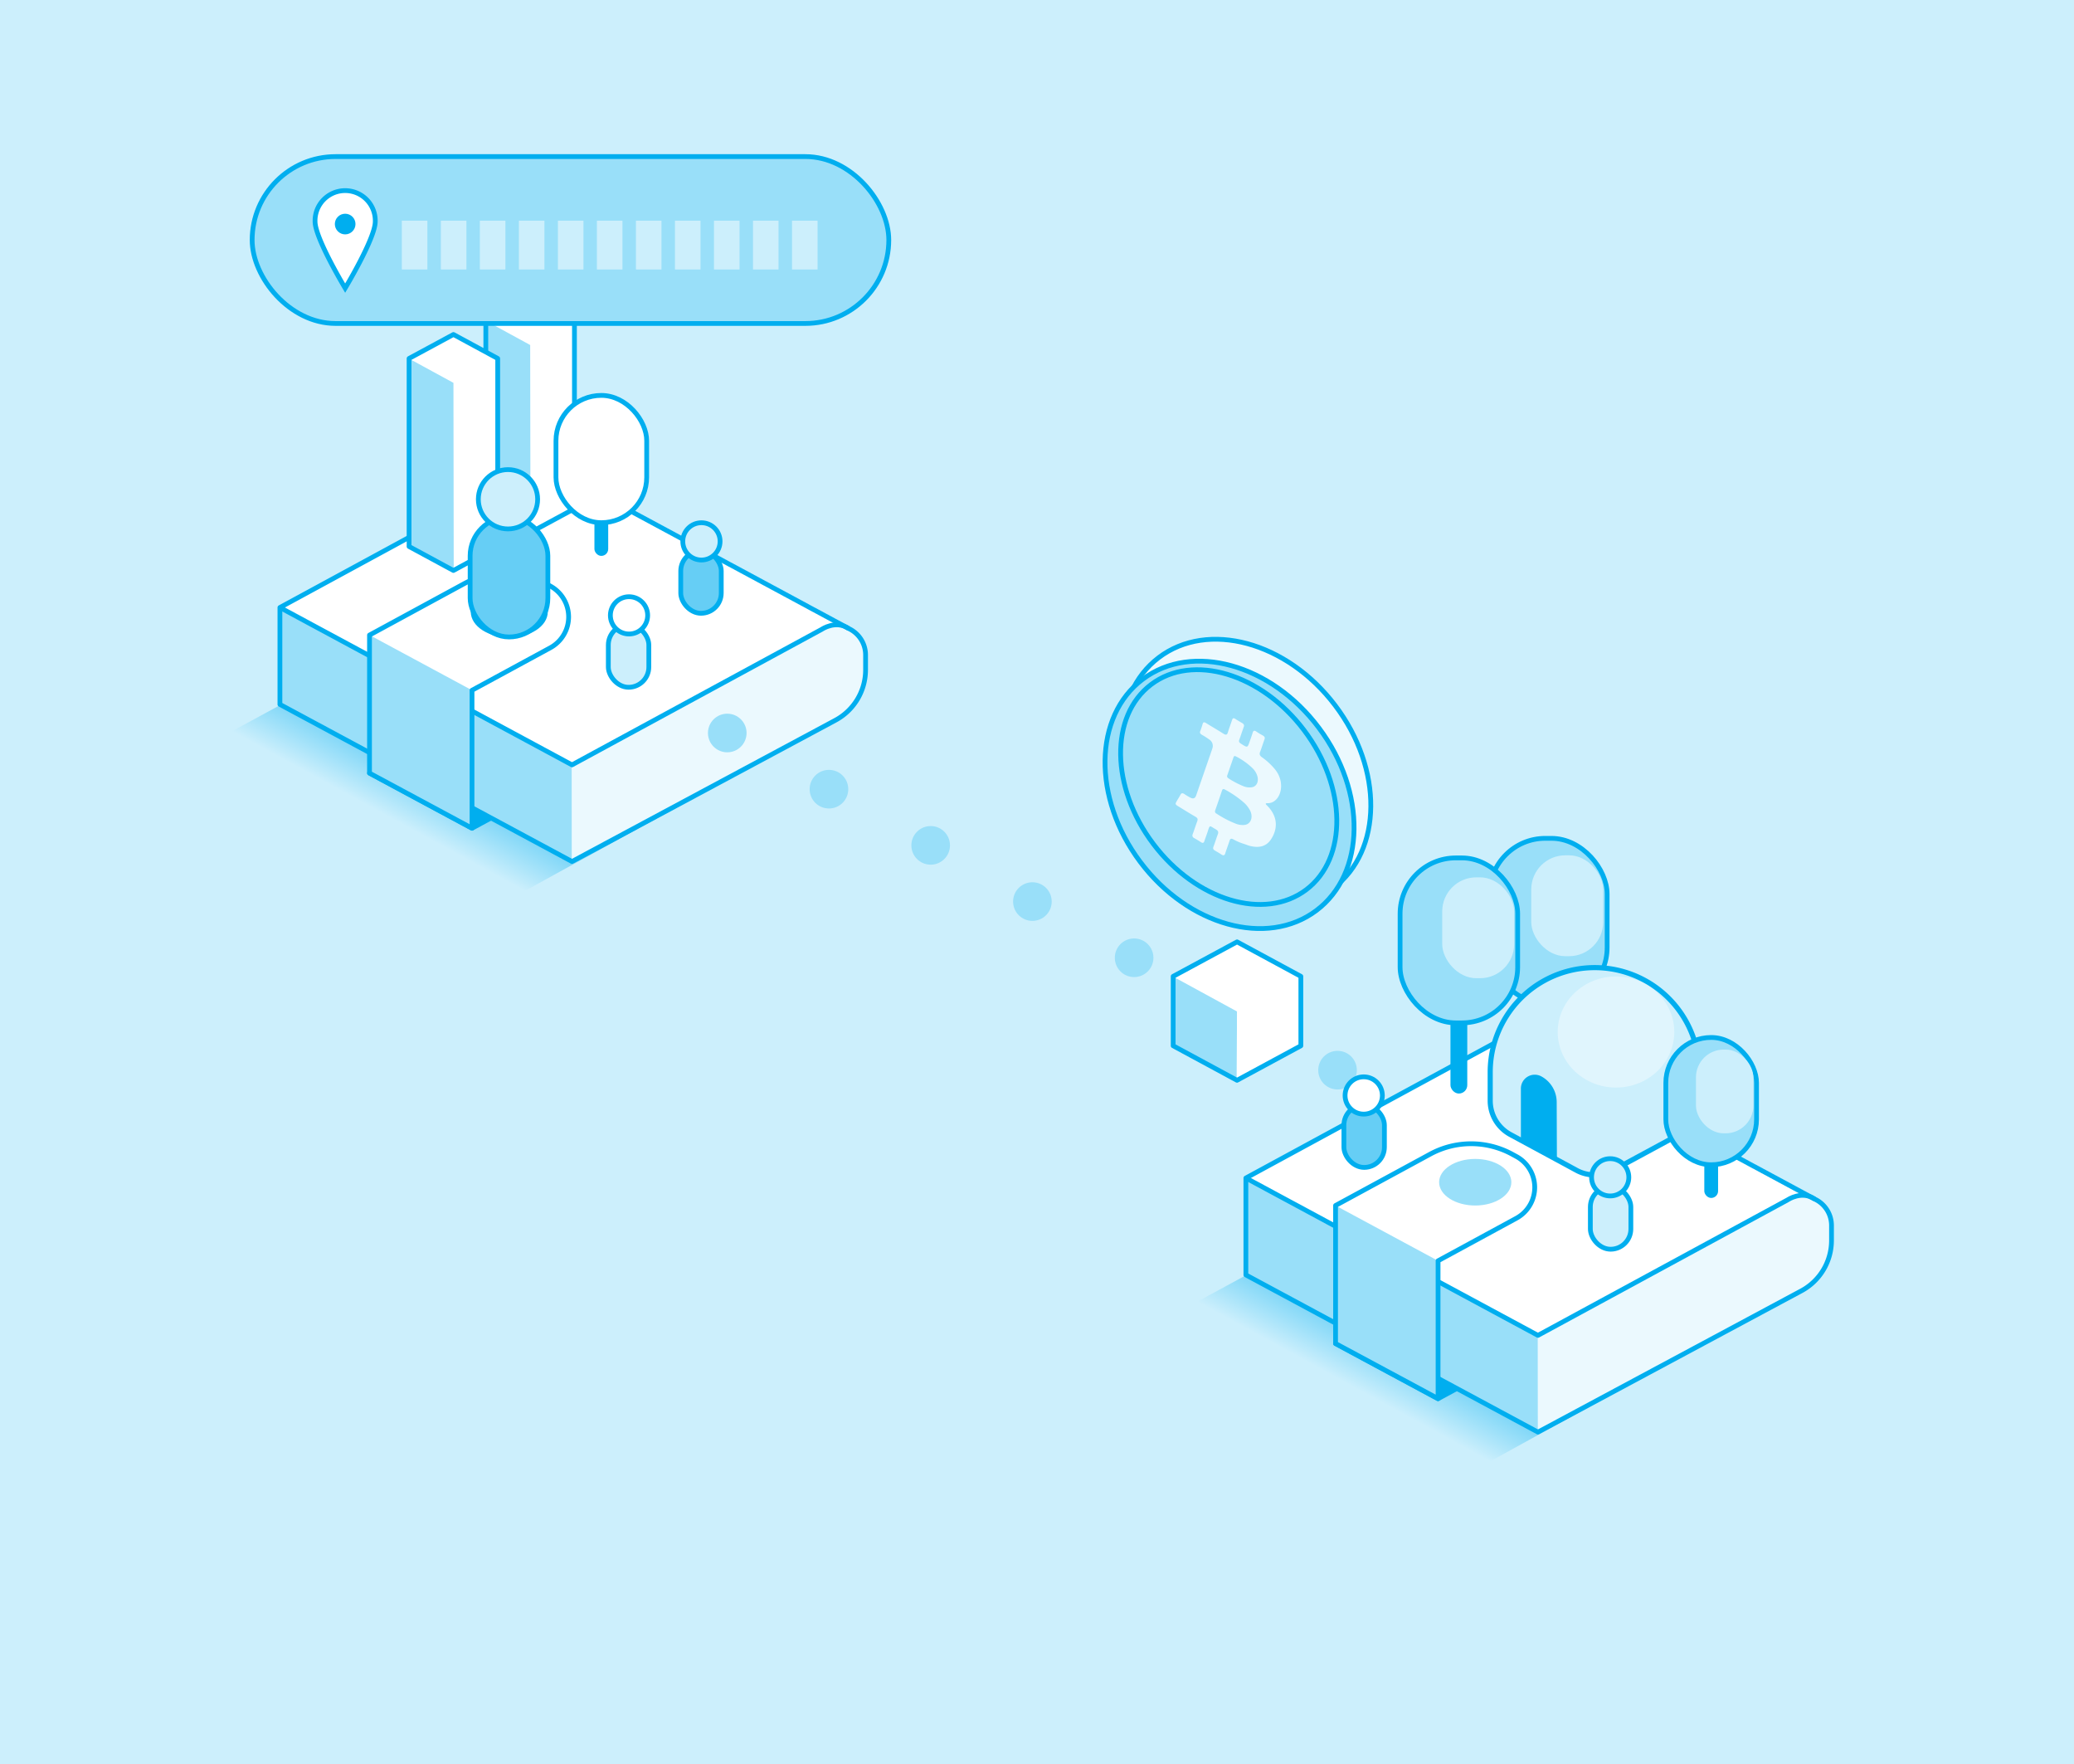 <svg id="Layer_1" data-name="Layer 1" xmlns="http://www.w3.org/2000/svg" xmlns:xlink="http://www.w3.org/1999/xlink" viewBox="0 0 870 740"><defs><style>.cls-1,.cls-11,.cls-15{fill:#cceffc;}.cls-2{fill:url(#linear-gradient);}.cls-3,.cls-8{fill:#00aeef;}.cls-10,.cls-11,.cls-12,.cls-14,.cls-15,.cls-3,.cls-7,.cls-9{stroke:#00aeef;}.cls-15,.cls-3,.cls-7{stroke-linejoin:round;}.cls-10,.cls-11,.cls-12,.cls-14,.cls-3,.cls-7,.cls-9{stroke-width:2px;}.cls-12,.cls-4{fill:#99dff9;}.cls-14,.cls-5{fill:#ebf9fe;}.cls-6,.cls-9{fill:#fff;}.cls-7{fill:none;}.cls-10,.cls-11,.cls-12,.cls-14,.cls-9{stroke-miterlimit:10;}.cls-10{fill:#66cef5;}.cls-13{fill:url(#linear-gradient-2);}.cls-15{stroke-width:2.15px;}.cls-16{fill:#e0f5fd;}</style><linearGradient id="linear-gradient" x1="188.32" y1="356.42" x2="214.04" y2="309.27" gradientUnits="userSpaceOnUse"><stop offset="0" stop-color="#cceffc"/><stop offset="1" stop-color="#00aeef"/></linearGradient><linearGradient id="linear-gradient-2" x1="593.23" y1="595.68" x2="618.95" y2="548.53" xlink:href="#linear-gradient"/></defs><title>Wallet2</title><rect class="cls-1" width="870" height="740"/><polygon class="cls-2" points="91.43 309.89 213.74 377.21 335.98 309.89 213.67 243.53 91.43 309.89"/><polygon class="cls-3" points="239.52 278.38 155.01 324.24 198.01 347.38 282.51 301.52 239.52 278.38"/><polygon class="cls-4" points="239.94 361.34 239.9 320.89 117.42 254.8 117.42 295.44 239.94 361.34"/><path class="cls-5" d="M239.94,361.34V320.8l104.8-56.87a12.41,12.41,0,0,1,18.35,10.83V281a24,24,0,0,1-12.78,21.19Z"/><path class="cls-6" d="M356,263.61c-.39-.24-.8-.45-1.21-.65a11.91,11.91,0,0,0-1.22-.65,12.81,12.81,0,0,0-1.21-.66c-.39-.24-.8-.45-1.21-.65a11.91,11.91,0,0,0-1.22-.65,12.81,12.81,0,0,0-1.21-.66c-.39-.24-.8-.45-1.21-.65a11,11,0,0,0-1.22-.65,12.81,12.81,0,0,0-1.21-.66c-.39-.24-.8-.45-1.21-.65a11.76,11.76,0,0,0-1.21-.65c-.4-.24-.8-.46-1.22-.66a53948931232882.34,53948931232882.34,0,0,1-2.42-1.3c-.4-.24-.8-.46-1.22-.66a10.81,10.81,0,0,0-1.21-.65,11.76,11.76,0,0,0-1.21-.65c-.4-.24-.8-.46-1.22-.66a10.81,10.81,0,0,0-1.21-.65c-.39-.24-.8-.46-1.21-.66a12.9,12.9,0,0,0-1.22-.65,10.81,10.81,0,0,0-1.21-.65c-.39-.24-.8-.46-1.21-.66a12.9,12.9,0,0,0-1.22-.65,10.81,10.81,0,0,0-1.21-.65c-.39-.24-.8-.46-1.21-.66s-.8-.45-1.21-.65a11.91,11.91,0,0,0-1.22-.65c-.39-.24-.8-.46-1.21-.66s-.8-.45-1.21-.65a11.91,11.91,0,0,0-1.22-.65,12.81,12.81,0,0,0-1.21-.66c-.39-.24-.8-.45-1.21-.65a11.91,11.91,0,0,0-1.22-.65,12.81,12.81,0,0,0-1.21-.66c-.39-.24-.8-.45-1.21-.65a11,11,0,0,0-1.22-.65,12.81,12.81,0,0,0-1.21-.66c-.39-.24-.8-.45-1.21-.65a11.76,11.76,0,0,0-1.21-.65c-.4-.24-.8-.46-1.22-.66s-.8-.45-1.21-.65a11.76,11.76,0,0,0-1.21-.65c-.4-.24-.8-.46-1.22-.66a10.81,10.81,0,0,0-1.21-.65,11.76,11.76,0,0,0-1.21-.65c-.4-.24-.8-.46-1.22-.66a10.81,10.81,0,0,0-1.21-.65,11.76,11.76,0,0,0-1.21-.65c-.4-.24-.8-.46-1.22-.66a10.81,10.81,0,0,0-1.21-.65c-.39-.24-.8-.46-1.21-.66a12.9,12.9,0,0,0-1.22-.65,10.81,10.81,0,0,0-1.21-.65c-.39-.24-.8-.46-1.21-.66A12.9,12.9,0,0,0,288,227a10.81,10.81,0,0,0-1.21-.65c-.39-.24-.8-.46-1.21-.66s-.8-.45-1.21-.65a11.91,11.91,0,0,0-1.22-.65,12.81,12.81,0,0,0-1.21-.66c-.39-.24-.8-.45-1.21-.65a11.91,11.91,0,0,0-1.22-.65,12.81,12.81,0,0,0-1.21-.66c-.39-.24-.8-.45-1.21-.65a11.91,11.91,0,0,0-1.22-.65,12.81,12.81,0,0,0-1.21-.66c-.39-.24-.8-.45-1.21-.65a11,11,0,0,0-1.22-.65,12.81,12.81,0,0,0-1.21-.66c-.39-.24-.8-.45-1.21-.65a11,11,0,0,0-1.22-.65,12.81,12.81,0,0,0-1.21-.66c-.39-.24-.8-.45-1.21-.65a11.76,11.76,0,0,0-1.21-.65c-.4-.24-.8-.46-1.22-.66a12.73,12.73,0,0,0-1.21-.65,11.76,11.76,0,0,0-1.21-.65c-.4-.24-.8-.46-1.22-.66a10.81,10.81,0,0,0-1.21-.65,11.76,11.76,0,0,0-1.21-.65,13,13,0,0,0-1.22-.66,10.81,10.81,0,0,0-1.21-.65c-.39-.24-.8-.46-1.21-.66a12.9,12.9,0,0,0-1.22-.65,10.81,10.81,0,0,0-1.21-.65c-.39-.24-.8-.46-1.21-.66s-.8-.45-1.21-.65a11.91,11.91,0,0,0-1.22-.65c-.39-.24-.8-.46-1.21-.66s-.8-.45-1.21-.65a11.91,11.91,0,0,0-1.22-.65,12.81,12.81,0,0,0-1.21-.66c-.39-.24-.8-.45-1.21-.65a11.91,11.91,0,0,0-1.22-.65,12.81,12.81,0,0,0-1.21-.66c-.39-.24-.8-.45-1.21-.65a11.91,11.91,0,0,0-1.22-.65,12.81,12.81,0,0,0-1.21-.66c-.39-.24-.8-.45-1.21-.65a12.38,12.38,0,0,0-12.46-.33L117.42,254.8v40.54l1.21-.65V296l1.21-.65v1.31l1.22-.66v1.31l1.21-.65V298l1.21-.65v1.31l1.21-.65v1.3l1.22-.65v1.3l1.21-.65v1.31l1.21-.65v1.3l1.22-.65v1.3l1.21-.65v1.31l1.21-.65v1.3l1.22-.65v1.3l1.21-.65v1.31l1.21-.65v1.3l1.22-.65v1.3l1.21-.65v1.31l1.21-.65v1.3l1.22-.65v1.3l1.21-.65v1.31l1.21-.65v1.3l1.21-.65v1.3l1.22-.65v1.31l1.21-.65V311l1.21-.65v1.3L149,311v1.31l1.21-.65V313l1.21-.65v1.3l1.22-.65v1.31l1.21-.65v1.3l1.21-.65v1.31l1.22-.66v1.31l1.21-.65v1.3l1.21-.65v1.31l1.21-.66v1.31l1.22-.65v1.3l1.21-.65v1.31l1.21-.65v1.3l1.22-.65v1.3l1.21-.65v1.31l1.21-.65v1.3l1.22-.65v1.3l1.21-.65v1.31l1.21-.65v1.3l1.22-.65v1.3l1.21-.65v1.31l1.21-.65v1.3l1.22-.65v1.3l1.21-.65v1.31l1.21-.65V328l1.22-.65v1.3l1.21-.65v1.31l1.21-.65V330l1.21-.65v1.3l1.22-.65v1.31l1.21-.65v1.3l1.21-.65v1.3l1.22-.65v1.31l1.21-.65v1.3l1.21-.65v1.3l1.22-.65v1.31l1.21-.65v1.3l1.21-.65v1.31l1.22-.66v1.31l1.21-.65v1.3l1.21-.65v1.31l1.21-.66v1.31l1.22-.65v1.3l1.21-.65v1.31l1.21-.65v1.3l1.22-.65v1.3l1.21-.65v1.31l1.21-.65V343l1.22-.65v1.3l1.21-.65v1.31l1.21-.65V345l1.22-.65v1.3L212,345v1.31l1.21-.65V347l1.22-.65v1.3l1.21-.65v1.31l1.21-.65v1.3l1.21-.65v1.3l1.22-.65v1.31l1.21-.65v1.3l1.21-.65v1.3l1.22-.65v1.31l1.21-.65v1.3l1.21-.65v1.3l1.22-.65v1.31l1.21-.65v1.3l1.21-.65v1.3l1.22-.65v1.31l1.21-.65v1.3l1.21-.65v1.31l1.22-.66v1.31l1.21-.65v1.3l1.21-.65v1.31l1.21-.65V360l1.22-.65v1.3l1.21-.65v1.31l110.37-59.19A24,24,0,0,0,363.09,281v-6.2A12.24,12.24,0,0,0,356,263.61Z"/><polygon class="cls-4" points="239.94 361.34 239.9 320.89 117.42 254.8 117.42 295.44 239.94 361.34"/><path class="cls-5" d="M239.94,361.34V320.8l104.8-56.87a12.41,12.41,0,0,1,18.35,10.83V281a24,24,0,0,1-12.78,21.19Z"/><path class="cls-7" d="M356,263.61c-.39-.24-.8-.45-1.21-.65a11.91,11.91,0,0,0-1.22-.65,12.81,12.81,0,0,0-1.21-.66c-.39-.24-.8-.45-1.21-.65a11.91,11.91,0,0,0-1.22-.65,12.81,12.81,0,0,0-1.21-.66c-.39-.24-.8-.45-1.21-.65a11,11,0,0,0-1.22-.65,12.81,12.81,0,0,0-1.21-.66c-.39-.24-.8-.45-1.21-.65a11.76,11.76,0,0,0-1.21-.65c-.4-.24-.8-.46-1.22-.66a53948931232882.34,53948931232882.34,0,0,1-2.42-1.3c-.4-.24-.8-.46-1.22-.66a10.81,10.81,0,0,0-1.21-.65,11.76,11.76,0,0,0-1.21-.65c-.4-.24-.8-.46-1.22-.66a10.81,10.81,0,0,0-1.21-.65c-.39-.24-.8-.46-1.21-.66a12.9,12.9,0,0,0-1.22-.65,10.81,10.81,0,0,0-1.21-.65c-.39-.24-.8-.46-1.21-.66a12.9,12.9,0,0,0-1.22-.65,10.81,10.81,0,0,0-1.21-.65c-.39-.24-.8-.46-1.21-.66s-.8-.45-1.21-.65a11.91,11.91,0,0,0-1.22-.65c-.39-.24-.8-.46-1.21-.66s-.8-.45-1.21-.65a11.91,11.91,0,0,0-1.22-.65,12.81,12.81,0,0,0-1.21-.66c-.39-.24-.8-.45-1.21-.65a11.91,11.91,0,0,0-1.22-.65,12.81,12.81,0,0,0-1.21-.66c-.39-.24-.8-.45-1.21-.65a11,11,0,0,0-1.22-.65,12.81,12.81,0,0,0-1.21-.66c-.39-.24-.8-.45-1.21-.65a11.76,11.76,0,0,0-1.21-.65c-.4-.24-.8-.46-1.22-.66s-.8-.45-1.21-.65a11.76,11.76,0,0,0-1.21-.65c-.4-.24-.8-.46-1.22-.66a10.81,10.81,0,0,0-1.21-.65,11.76,11.76,0,0,0-1.21-.65c-.4-.24-.8-.46-1.22-.66a10.81,10.81,0,0,0-1.21-.65,11.76,11.76,0,0,0-1.21-.65c-.4-.24-.8-.46-1.22-.66a10.81,10.81,0,0,0-1.21-.65c-.39-.24-.8-.46-1.21-.66a12.9,12.9,0,0,0-1.22-.65,10.81,10.81,0,0,0-1.21-.65c-.39-.24-.8-.46-1.21-.66A12.9,12.9,0,0,0,288,227a10.81,10.81,0,0,0-1.21-.65c-.39-.24-.8-.46-1.21-.66s-.8-.45-1.21-.65a11.91,11.91,0,0,0-1.22-.65,12.81,12.81,0,0,0-1.21-.66c-.39-.24-.8-.45-1.21-.65a11.91,11.91,0,0,0-1.22-.65,12.81,12.81,0,0,0-1.21-.66c-.39-.24-.8-.45-1.21-.65a11.91,11.91,0,0,0-1.22-.65,12.81,12.81,0,0,0-1.21-.66c-.39-.24-.8-.45-1.21-.65a11,11,0,0,0-1.22-.65,12.81,12.81,0,0,0-1.21-.66c-.39-.24-.8-.45-1.21-.65a11,11,0,0,0-1.22-.65,12.81,12.81,0,0,0-1.21-.66c-.39-.24-.8-.45-1.21-.65a11.76,11.76,0,0,0-1.21-.65c-.4-.24-.8-.46-1.22-.66a12.73,12.73,0,0,0-1.21-.65,11.76,11.76,0,0,0-1.21-.65c-.4-.24-.8-.46-1.22-.66a10.81,10.81,0,0,0-1.21-.65,11.76,11.76,0,0,0-1.21-.65,13,13,0,0,0-1.22-.66,10.81,10.81,0,0,0-1.21-.65c-.39-.24-.8-.46-1.21-.66a12.9,12.9,0,0,0-1.22-.65,10.81,10.81,0,0,0-1.21-.65c-.39-.24-.8-.46-1.21-.66s-.8-.45-1.21-.65a11.91,11.91,0,0,0-1.22-.65c-.39-.24-.8-.46-1.21-.66s-.8-.45-1.21-.65a11.91,11.91,0,0,0-1.22-.65,12.81,12.81,0,0,0-1.21-.66c-.39-.24-.8-.45-1.21-.65a11.91,11.91,0,0,0-1.22-.65,12.81,12.81,0,0,0-1.21-.66c-.39-.24-.8-.45-1.21-.65a11.91,11.91,0,0,0-1.22-.65,12.81,12.81,0,0,0-1.21-.66c-.39-.24-.8-.45-1.21-.65a12.38,12.38,0,0,0-12.46-.33L117.42,254.8h0v40.54h0v.1l121.31,65.24h0l1.21.65h0l110.37-59.18A24,24,0,0,0,363.09,281v-6.2A12.24,12.24,0,0,0,356,263.61Z"/><path class="cls-6" d="M194.69,244.83,155,266.36l43,23.14,32.8-17.8a14.75,14.75,0,0,0-.05-25.95l-1.83-1A36,36,0,0,0,194.69,244.83Z"/><ellipse class="cls-4" cx="213.63" cy="256.57" rx="15.15" ry="9.77"/><path class="cls-7" d="M117.42,254.8l122.52,66,104.8-56.87s5.87-4,11.24-.32"/><polygon class="cls-4" points="198.01 289.51 155.04 266.36 155.04 324.26 198.01 347.38 198.01 289.51"/><path class="cls-7" d="M230.76,245.75l-1.83-1a36,36,0,0,0-34.24.06L155,266.36h0v57.9l43,23.11V289.51h0l32.8-17.8A14.75,14.75,0,0,0,230.76,245.75Z"/><ellipse class="cls-7" cx="213.63" cy="256.57" rx="15.15" ry="9.77"/><polygon class="cls-6" points="203.79 213.34 222.38 223.39 240.97 213.34 240.97 134.46 222.52 124.29 203.79 134.46 203.79 213.34"/><polygon class="cls-4" points="222.52 223.39 222.4 144.7 203.81 134.56 203.81 213.37 222.52 223.39"/><polygon class="cls-7" points="203.79 213.34 222.38 223.39 240.97 213.34 240.97 134.46 222.4 124.42 203.79 134.46 203.79 213.34"/><polygon class="cls-6" points="171.6 229.22 190.19 239.27 208.78 229.22 208.78 150.34 190.33 140.17 171.6 150.34 171.6 229.22"/><polygon class="cls-4" points="190.33 239.27 190.21 160.57 171.62 150.44 171.62 229.25 190.33 239.27"/><polygon class="cls-7" points="171.6 229.22 190.19 239.27 208.78 229.22 208.78 150.34 190.21 140.29 171.6 150.34 171.6 229.22"/><rect class="cls-8" x="249.35" y="199.89" width="5.78" height="33.25" rx="2.89" transform="translate(504.48 433.04) rotate(-180)"/><rect class="cls-9" x="233.21" y="165.83" width="38.05" height="53.38" rx="19.02" transform="translate(504.48 385.05) rotate(-180)"/><rect class="cls-10" x="197.21" y="216.82" width="32.61" height="50.33" rx="16.3"/><circle class="cls-11" cx="213.09" cy="209.4" r="12.44"/><rect class="cls-10" x="285.57" y="231.01" width="16.99" height="26.22" rx="8.49" transform="translate(588.12 488.23) rotate(-180)"/><circle class="cls-11" cx="294.24" cy="227.06" r="7.82"/><rect class="cls-11" x="255.19" y="262.03" width="16.99" height="26.22" rx="8.49" transform="translate(527.36 550.28) rotate(180)"/><circle class="cls-9" cx="263.86" cy="258.09" r="7.82"/><rect class="cls-12" x="105.77" y="65.67" width="267.06" height="70" rx="35"/><path class="cls-9" d="M157.41,92.93c0,7-12.62,27.92-12.62,27.92S132.16,99.9,132.16,92.93a12.63,12.63,0,1,1,25.25,0Z"/><circle class="cls-8" cx="144.79" cy="93.97" r="4.33"/><rect class="cls-1" x="168.56" y="92.56" width="10.72" height="20.46"/><rect class="cls-1" x="184.93" y="92.56" width="10.72" height="20.46"/><rect class="cls-1" x="201.29" y="92.56" width="10.72" height="20.46"/><rect class="cls-1" x="217.66" y="92.56" width="10.72" height="20.46"/><rect class="cls-1" x="234.03" y="92.56" width="10.72" height="20.46"/><rect class="cls-1" x="250.39" y="92.56" width="10.72" height="20.46"/><rect class="cls-1" x="266.76" y="92.56" width="10.72" height="20.46"/><rect class="cls-1" x="283.13" y="92.56" width="10.72" height="20.46"/><rect class="cls-1" x="299.5" y="92.56" width="10.72" height="20.46"/><rect class="cls-1" x="315.86" y="92.56" width="10.72" height="20.46"/><rect class="cls-1" x="332.23" y="92.56" width="10.72" height="20.46"/><polygon class="cls-13" points="496.33 549.15 618.65 616.47 740.88 549.15 618.57 482.8 496.33 549.15"/><circle class="cls-4" cx="305.07" cy="307.43" r="8.1"/><circle class="cls-4" cx="347.73" cy="330.99" r="8.1"/><circle class="cls-4" cx="390.4" cy="354.56" r="8.1"/><circle class="cls-4" cx="433.07" cy="378.13" r="8.1"/><circle class="cls-4" cx="475.74" cy="401.7" r="8.1"/><circle class="cls-4" cx="518.4" cy="425.27" r="8.1"/><circle class="cls-4" cx="561.07" cy="448.84" r="8.1"/><circle class="cls-4" cx="603.74" cy="472.4" r="8.1"/><polygon class="cls-6" points="492.12 438.62 518.9 453.09 545.68 438.62 545.68 409.5 519.1 394.85 492.12 409.5 492.12 438.62"/><polygon class="cls-4" points="519.1 453.09 518.92 424.24 492.15 409.64 492.15 438.67 519.1 453.09"/><polygon class="cls-6" points="518.74 453.09 518.91 424.24 545.68 409.64 545.68 438.67 518.74 453.09"/><polygon class="cls-7" points="492.12 438.62 518.9 453.09 545.68 438.62 545.68 409.5 518.92 395.03 492.12 409.5 492.12 438.62"/><ellipse class="cls-14" cx="522.72" cy="324.11" rx="46.84" ry="60.65" transform="translate(-89.62 381.78) rotate(-37.18)"/><ellipse class="cls-12" cx="515.52" cy="330.06" rx="46.84" ry="60.65" transform="matrix(0.8, -0.6, 0.6, 0.8, -94.68, 378.64)"/><ellipse class="cls-12" cx="515.42" cy="330.13" rx="39.6" ry="53.95" transform="translate(-94.83 377.5) rotate(-37.08)"/><path class="cls-5" d="M531.31,337.66c-.82-.79,0-.8.36-.79,5.38.16,8.28-8.53,2.75-14.69a27.43,27.43,0,0,0-4.9-4.46c-1.19-.8-1.3-1.47-.89-2.49.66-1.67,1.17-3.43,1.8-5.12.27-.75.06-1.2-.71-1.64a29.77,29.77,0,0,1-2.7-1.63c-.91-.63-1.29-.36-1.54.45-.39,1.28-.84,2.51-1.28,3.76-.92,2.64-.91,2.61-3.63.87-.86-.55-1-1-.68-1.75.64-1.77,1.22-3.58,1.86-5.35.25-.69,0-1.15-.68-1.56-1-.57-2-1.16-2.92-1.77-.73-.45-1.08-.27-1.3.42-.57,1.77-1.25,3.47-1.78,5.26-.31,1.05-.8,1.22-1.88.54-2.41-1.53-4.87-2.95-7.29-4.45-.76-.47-1.18-.42-1.41.35a29.46,29.46,0,0,1-1,3c-.32.76,0,1.17.73,1.6a31.15,31.15,0,0,1,3,1.92,3.16,3.16,0,0,1,1.39,3.61c-.19.65-.43,1.29-.65,1.93q-3.09,8.94-6.18,17.88c-.5,1.44-1.31,1.65-2.82.8-.72-.4-1.43-.84-2.13-1.31s-1.25-.48-1.62.23c-.44.89-1,1.7-1.48,2.55-.86,1.51-.86,1.52.88,2.58,2.28,1.39,4.55,2.81,6.85,4.15.91.52,1.08,1,.78,1.83-.68,1.83-1.27,3.72-1.95,5.55a1.16,1.16,0,0,0,.65,1.57c.94.55,1.89,1.1,2.81,1.7.75.49,1.18.4,1.43-.35.46-1.4,1-2.75,1.45-4.16.94-3,.79-2.3,3.34-.88,1.1.61,1.21,1.23.87,2.14-.65,1.72-1.19,3.51-1.84,5.23-.3.77,0,1.19.72,1.61s1.74,1,2.58,1.57,1.38.49,1.66-.43c.57-1.81,1.25-3.55,1.82-5.36.27-.84.74-1,1.59-.52a24,24,0,0,0,4.78,2c.79.27,1.57.6,2.36.79,3.69.88,6.66.15,8.59-2.72C535.74,348.2,536.57,342.75,531.31,337.66ZM522,346a8,8,0,0,1-3.74-.58,43.24,43.24,0,0,1-8-4.2,1,1,0,0,1-.53-1.28c1-2.81,1.94-5.64,2.91-8.46.2-.57.59-.68,1.19-.33A42.62,42.62,0,0,1,522,336.8a12.21,12.21,0,0,1,2.13,2.67C525.9,342.45,524.86,345.68,522,346Zm3.45-15.88a6.42,6.42,0,0,1-3.82-.36,37.14,37.14,0,0,1-6.26-3.28c-.56-.35-.75-.74-.56-1.28.87-2.52,1.75-5.05,2.62-7.58.18-.52.49-.66,1.07-.34a28.4,28.4,0,0,1,7,5C528.37,325.2,528.34,329.23,525.49,330.12Z"/><polygon class="cls-3" points="644.72 517.66 560.21 563.51 603.21 586.65 687.72 540.8 644.72 517.66"/><polygon class="cls-4" points="645.14 600.61 645.1 560.17 522.62 494.08 522.62 534.72 645.14 600.61"/><path class="cls-5" d="M645.14,600.61V560.08l104.8-56.87A12.41,12.41,0,0,1,768.29,514v6.2a24,24,0,0,1-12.78,21.2Z"/><path class="cls-6" d="M761.18,502.89a11.76,11.76,0,0,0-1.21-.65,13,13,0,0,0-1.22-.66,10.81,10.81,0,0,0-1.21-.65,11.76,11.76,0,0,0-1.21-.65c-.39-.24-.8-.46-1.21-.66a11.91,11.91,0,0,0-1.22-.65,11.76,11.76,0,0,0-1.21-.65c-.39-.24-.8-.46-1.21-.66a11.91,11.91,0,0,0-1.22-.65,12.81,12.81,0,0,0-1.21-.66c-.39-.24-.8-.45-1.21-.65a11.91,11.91,0,0,0-1.22-.65,12.81,12.81,0,0,0-1.21-.66c-.39-.24-.8-.45-1.21-.65a11,11,0,0,0-1.22-.65,12.81,12.81,0,0,0-1.21-.66c-.39-.24-.8-.45-1.21-.65a11,11,0,0,0-1.22-.65,12.81,12.81,0,0,0-1.21-.66c-.39-.24-.8-.45-1.21-.65a11,11,0,0,0-1.22-.65,215.27,215.27,0,0,0-2.42-1.31,11.76,11.76,0,0,0-1.21-.65c-.4-.24-.8-.46-1.22-.66a12.73,12.73,0,0,0-1.21-.65,11.76,11.76,0,0,0-1.21-.65c-.4-.24-.8-.46-1.22-.66a12.73,12.73,0,0,0-1.21-.65,11.76,11.76,0,0,0-1.21-.65c-.4-.24-.8-.46-1.22-.66a12.73,12.73,0,0,0-1.21-.65,11.76,11.76,0,0,0-1.21-.65,13,13,0,0,0-1.22-.66,10.81,10.81,0,0,0-1.21-.65,11.76,11.76,0,0,0-1.21-.65c-.39-.24-.8-.46-1.21-.66a11.91,11.91,0,0,0-1.22-.65,12.81,12.81,0,0,0-1.21-.66c-.39-.23-.8-.45-1.21-.65a11.91,11.91,0,0,0-1.22-.65,12.81,12.81,0,0,0-1.21-.66c-.39-.24-.8-.45-1.21-.65a11.91,11.91,0,0,0-1.22-.65,12.81,12.81,0,0,0-1.21-.66c-.39-.24-.8-.45-1.21-.65a11,11,0,0,0-1.22-.65,12.81,12.81,0,0,0-1.21-.66c-.39-.24-.8-.45-1.21-.65a11,11,0,0,0-1.22-.65,12.81,12.81,0,0,0-1.21-.66c-.39-.24-.8-.45-1.21-.65a11.76,11.76,0,0,0-1.21-.65c-.4-.24-.8-.46-1.22-.66s-.8-.45-1.21-.65a11.76,11.76,0,0,0-1.21-.65c-.4-.24-.8-.46-1.22-.66a12.73,12.73,0,0,0-1.21-.65,11.76,11.76,0,0,0-1.21-.65c-.4-.24-.8-.46-1.22-.66a12.73,12.73,0,0,0-1.21-.65,11.76,11.76,0,0,0-1.21-.65,13,13,0,0,0-1.22-.66,12.73,12.73,0,0,0-1.21-.65,11.76,11.76,0,0,0-1.21-.65c-.39-.24-.8-.46-1.21-.66a11.91,11.91,0,0,0-1.22-.65,11.76,11.76,0,0,0-1.21-.65c-.39-.24-.8-.46-1.21-.66a11.91,11.91,0,0,0-1.22-.65,12.81,12.81,0,0,0-1.21-.66c-.39-.23-.8-.45-1.21-.65a11.91,11.91,0,0,0-1.22-.65,12.81,12.81,0,0,0-1.21-.66c-.39-.24-.8-.45-1.21-.65a11.91,11.91,0,0,0-1.22-.65,12.81,12.81,0,0,0-1.21-.66c-.39-.24-.8-.45-1.21-.65a11,11,0,0,0-1.22-.65,12.81,12.81,0,0,0-1.21-.66c-.39-.24-.8-.45-1.21-.65a11,11,0,0,0-1.22-.65,12.81,12.81,0,0,0-1.21-.66c-.39-.24-.8-.45-1.21-.65a11.76,11.76,0,0,0-1.21-.65c-.4-.24-.8-.46-1.22-.66a12.73,12.73,0,0,0-1.21-.65,11.76,11.76,0,0,0-1.21-.65c-.4-.24-.8-.46-1.22-.66a12.73,12.73,0,0,0-1.21-.65,11.76,11.76,0,0,0-1.21-.65c-.4-.24-.8-.46-1.22-.66a12.73,12.73,0,0,0-1.21-.65,11.76,11.76,0,0,0-1.21-.65,13,13,0,0,0-1.22-.66,12.73,12.73,0,0,0-1.21-.65,11.76,11.76,0,0,0-1.21-.65c-.39-.24-.8-.46-1.21-.66a11.91,11.91,0,0,0-1.22-.65,11.76,11.76,0,0,0-1.21-.65,12.34,12.34,0,0,0-12.45-.34l-104.8,56.87v40.53l1.21-.65v1.31l1.21-.65v1.3l1.22-.65v1.3l1.21-.65v1.31l1.21-.65v1.3l1.22-.65v1.3l1.21-.65v1.31l1.21-.65v1.3l1.22-.65v1.3l1.21-.65v1.31l1.21-.65v1.3l1.21-.65v1.31l1.22-.66v1.31l1.21-.65v1.3l1.21-.65v1.31l1.22-.65v1.3l1.21-.65v1.3l1.21-.65v1.31l1.22-.65V547l1.21-.65v1.3l1.21-.65v1.31l1.22-.65V549l1.21-.65v1.3l1.21-.65v1.31l1.22-.65V551l1.21-.65v1.3l1.21-.65v1.31l1.21-.65v1.3l1.22-.65v1.3l1.21-.65v1.31l1.21-.65v1.3l1.22-.65v1.3l1.21-.65v1.31l1.21-.65v1.3l1.22-.65v1.3l1.21-.65v1.31l1.21-.65v1.3l1.22-.65v1.3l1.21-.65v1.31l1.21-.65v1.3l1.21-.65v1.3l1.22-.65v1.31l1.21-.65v1.3l1.21-.65v1.31l1.22-.66V564l1.21-.65v1.3l1.21-.65v1.31l1.22-.65V566l1.21-.65v1.3l1.21-.65v1.31l1.22-.65v1.3l1.21-.65v1.3l1.21-.65v1.31l1.22-.65v1.3l1.21-.65v1.3l1.21-.65v1.31l1.22-.65v1.3l1.21-.65v1.3l1.21-.65v1.31l1.21-.65v1.3l1.22-.65v1.3l1.21-.65v1.31l1.21-.65v1.3l1.22-.65v1.3l1.21-.65v1.31l1.21-.65v1.3l1.22-.65v1.3l1.21-.65v1.31l1.21-.65v1.3l1.22-.65v1.3l1.21-.65V581l1.21-.65v1.3l1.21-.65v1.3l1.22-.65V583l1.21-.65v1.3l1.21-.65v1.31l1.22-.66v1.31l1.21-.65v1.3l1.21-.65v1.31l1.22-.65v1.3l1.21-.65v1.3l1.21-.65v1.31l1.22-.65v1.3l1.21-.65v1.3l1.21-.65v1.31l1.22-.65v1.3l1.21-.65v1.3l1.21-.65v1.31l1.21-.65v1.3l1.22-.65v1.3l1.21-.65v1.31l1.21-.65v1.3l1.22-.65v1.3l1.21-.65V596l1.21-.65v1.3l1.22-.65v1.3l1.21-.65V598l1.21-.65v1.3l1.22-.65v1.3l1.21-.65V600l1.21-.65v1.3l110.37-59.18a24,24,0,0,0,12.78-21.2V514A12.23,12.23,0,0,0,761.18,502.89Z"/><polygon class="cls-4" points="645.14 600.61 645.1 560.17 522.62 494.08 522.62 534.72 645.14 600.61"/><path class="cls-5" d="M645.14,600.61V560.08l104.8-56.87A12.41,12.41,0,0,1,768.29,514v6.2a24,24,0,0,1-12.78,21.2Z"/><path class="cls-7" d="M761.18,502.89a11.76,11.76,0,0,0-1.21-.65,13,13,0,0,0-1.22-.66,10.81,10.81,0,0,0-1.21-.65,11.76,11.76,0,0,0-1.21-.65c-.39-.24-.8-.46-1.21-.66a11.91,11.91,0,0,0-1.22-.65,11.76,11.76,0,0,0-1.21-.65c-.39-.24-.8-.46-1.21-.66a11.91,11.91,0,0,0-1.22-.65,12.81,12.81,0,0,0-1.21-.66c-.39-.24-.8-.45-1.21-.65a11.91,11.91,0,0,0-1.22-.65,12.81,12.81,0,0,0-1.21-.66c-.39-.24-.8-.45-1.21-.65a11,11,0,0,0-1.22-.65,12.81,12.81,0,0,0-1.21-.66c-.39-.24-.8-.45-1.21-.65a11,11,0,0,0-1.22-.65,12.81,12.81,0,0,0-1.21-.66c-.39-.24-.8-.45-1.21-.65a11,11,0,0,0-1.22-.65,215.27,215.27,0,0,0-2.42-1.31,11.76,11.76,0,0,0-1.21-.65c-.4-.24-.8-.46-1.22-.66a12.73,12.73,0,0,0-1.21-.65,11.76,11.76,0,0,0-1.21-.65c-.4-.24-.8-.46-1.22-.66a12.73,12.73,0,0,0-1.21-.65,11.76,11.76,0,0,0-1.21-.65c-.4-.24-.8-.46-1.22-.66a12.73,12.73,0,0,0-1.21-.65,11.76,11.76,0,0,0-1.21-.65,13,13,0,0,0-1.22-.66,10.81,10.81,0,0,0-1.21-.65,11.76,11.76,0,0,0-1.21-.65c-.39-.24-.8-.46-1.21-.66a11.91,11.91,0,0,0-1.22-.65,12.81,12.81,0,0,0-1.21-.66c-.39-.23-.8-.45-1.21-.65a11.91,11.91,0,0,0-1.22-.65,12.81,12.81,0,0,0-1.21-.66c-.39-.24-.8-.45-1.21-.65a11.91,11.91,0,0,0-1.22-.65,12.81,12.81,0,0,0-1.21-.66c-.39-.24-.8-.45-1.21-.65a11,11,0,0,0-1.22-.65,12.81,12.81,0,0,0-1.21-.66c-.39-.24-.8-.45-1.21-.65a11,11,0,0,0-1.22-.65,12.81,12.81,0,0,0-1.21-.66c-.39-.24-.8-.45-1.21-.65a11.76,11.76,0,0,0-1.21-.65c-.4-.24-.8-.46-1.22-.66s-.8-.45-1.21-.65a11.76,11.76,0,0,0-1.21-.65c-.4-.24-.8-.46-1.22-.66a12.73,12.73,0,0,0-1.21-.65,11.76,11.76,0,0,0-1.21-.65c-.4-.24-.8-.46-1.22-.66a12.73,12.73,0,0,0-1.21-.65,11.76,11.76,0,0,0-1.21-.65,13,13,0,0,0-1.22-.66,12.73,12.73,0,0,0-1.21-.65,11.76,11.76,0,0,0-1.21-.65c-.39-.24-.8-.46-1.21-.66a11.91,11.91,0,0,0-1.22-.65,11.76,11.76,0,0,0-1.21-.65c-.39-.24-.8-.46-1.21-.66a11.91,11.91,0,0,0-1.22-.65,12.81,12.81,0,0,0-1.21-.66c-.39-.23-.8-.45-1.21-.65a11.91,11.91,0,0,0-1.22-.65,12.81,12.81,0,0,0-1.21-.66c-.39-.24-.8-.45-1.21-.65a11.91,11.91,0,0,0-1.22-.65,12.81,12.81,0,0,0-1.21-.66c-.39-.24-.8-.45-1.21-.65a11,11,0,0,0-1.22-.65,12.81,12.81,0,0,0-1.21-.66c-.39-.24-.8-.45-1.21-.65a11,11,0,0,0-1.22-.65,12.81,12.81,0,0,0-1.21-.66c-.39-.24-.8-.45-1.21-.65a11.76,11.76,0,0,0-1.21-.65c-.4-.24-.8-.46-1.22-.66a12.73,12.73,0,0,0-1.21-.65,11.76,11.76,0,0,0-1.21-.65c-.4-.24-.8-.46-1.22-.66a12.73,12.73,0,0,0-1.21-.65,11.76,11.76,0,0,0-1.21-.65c-.4-.24-.8-.46-1.22-.66a12.73,12.73,0,0,0-1.21-.65,11.76,11.76,0,0,0-1.21-.65,13,13,0,0,0-1.22-.66,12.73,12.73,0,0,0-1.21-.65,11.76,11.76,0,0,0-1.21-.65c-.39-.24-.8-.46-1.21-.66a11.91,11.91,0,0,0-1.22-.65,11.76,11.76,0,0,0-1.21-.65,12.34,12.34,0,0,0-12.45-.34l-104.8,56.87h0v40.53h0v.11L643.93,600h0l1.21.65h0l110.36-59.18a24,24,0,0,0,12.78-21.2V514A12.23,12.23,0,0,0,761.18,502.89Z"/><path class="cls-6" d="M599.89,484.11l-39.68,21.53,43,23.14L636,511a14.75,14.75,0,0,0,0-26l-1.84-1A36,36,0,0,0,599.89,484.11Z"/><ellipse class="cls-4" cx="618.83" cy="495.84" rx="15.15" ry="9.77"/><path class="cls-7" d="M522.62,494.08l122.52,66,104.8-56.87s5.87-4,11.24-.32"/><polygon class="cls-4" points="603.22 528.79 560.24 505.63 560.24 563.54 603.22 586.65 603.22 528.79"/><path class="cls-7" d="M636,485l-1.84-1a36,36,0,0,0-34.24.07l-39.68,21.53h0v57.89l43,23.11V528.79h0L636,511A14.75,14.75,0,0,0,636,485Z"/><rect class="cls-10" x="563.74" y="463.41" width="16.99" height="26.22" rx="8.49"/><circle class="cls-9" cx="572.05" cy="459.46" r="7.82"/><rect class="cls-8" x="645.97" y="397.38" width="7.05" height="53.06" rx="3.53"/><rect class="cls-12" x="624.84" y="351.61" width="49.32" height="69.19" rx="23.38"/><path class="cls-15" d="M704.37,475.84l-27.74,15a16.07,16.07,0,0,1-15.32,0l-27.74-15a16.12,16.12,0,0,1-8.46-14.18v-12a43.84,43.84,0,0,1,23-38.56h0a43.87,43.87,0,0,1,41.69,0l0,0a43.86,43.86,0,0,1,23,38.58v11.93A16.12,16.12,0,0,1,704.37,475.84Z"/><path class="cls-8" d="M653.09,486.3,653,462.24a12.3,12.3,0,0,0-6.42-10.78h0a5.81,5.81,0,0,0-8.6,5.1v21.66Z"/><rect class="cls-8" x="608.44" y="405.59" width="7.05" height="53.06" rx="3.53"/><rect class="cls-12" x="587.31" y="359.82" width="49.32" height="69.19" rx="23.38"/><rect class="cls-1" x="642.33" y="358.73" width="30.16" height="42.31" rx="14.29"/><rect class="cls-1" x="604.98" y="367.97" width="30.16" height="42.31" rx="14.29"/><ellipse class="cls-16" cx="677.88" cy="432.84" rx="24.45" ry="23.3"/><rect class="cls-8" x="714.92" y="469.19" width="5.78" height="33.25" rx="2.89"/><rect class="cls-12" x="698.78" y="435.13" width="38.05" height="53.38" rx="19.02"/><rect class="cls-1" x="711.42" y="440.21" width="24.08" height="35.12" rx="11.64"/><rect class="cls-11" x="667.12" y="497.72" width="16.99" height="26.22" rx="8.49"/><circle class="cls-11" cx="675.44" cy="493.78" r="7.82"/></svg>